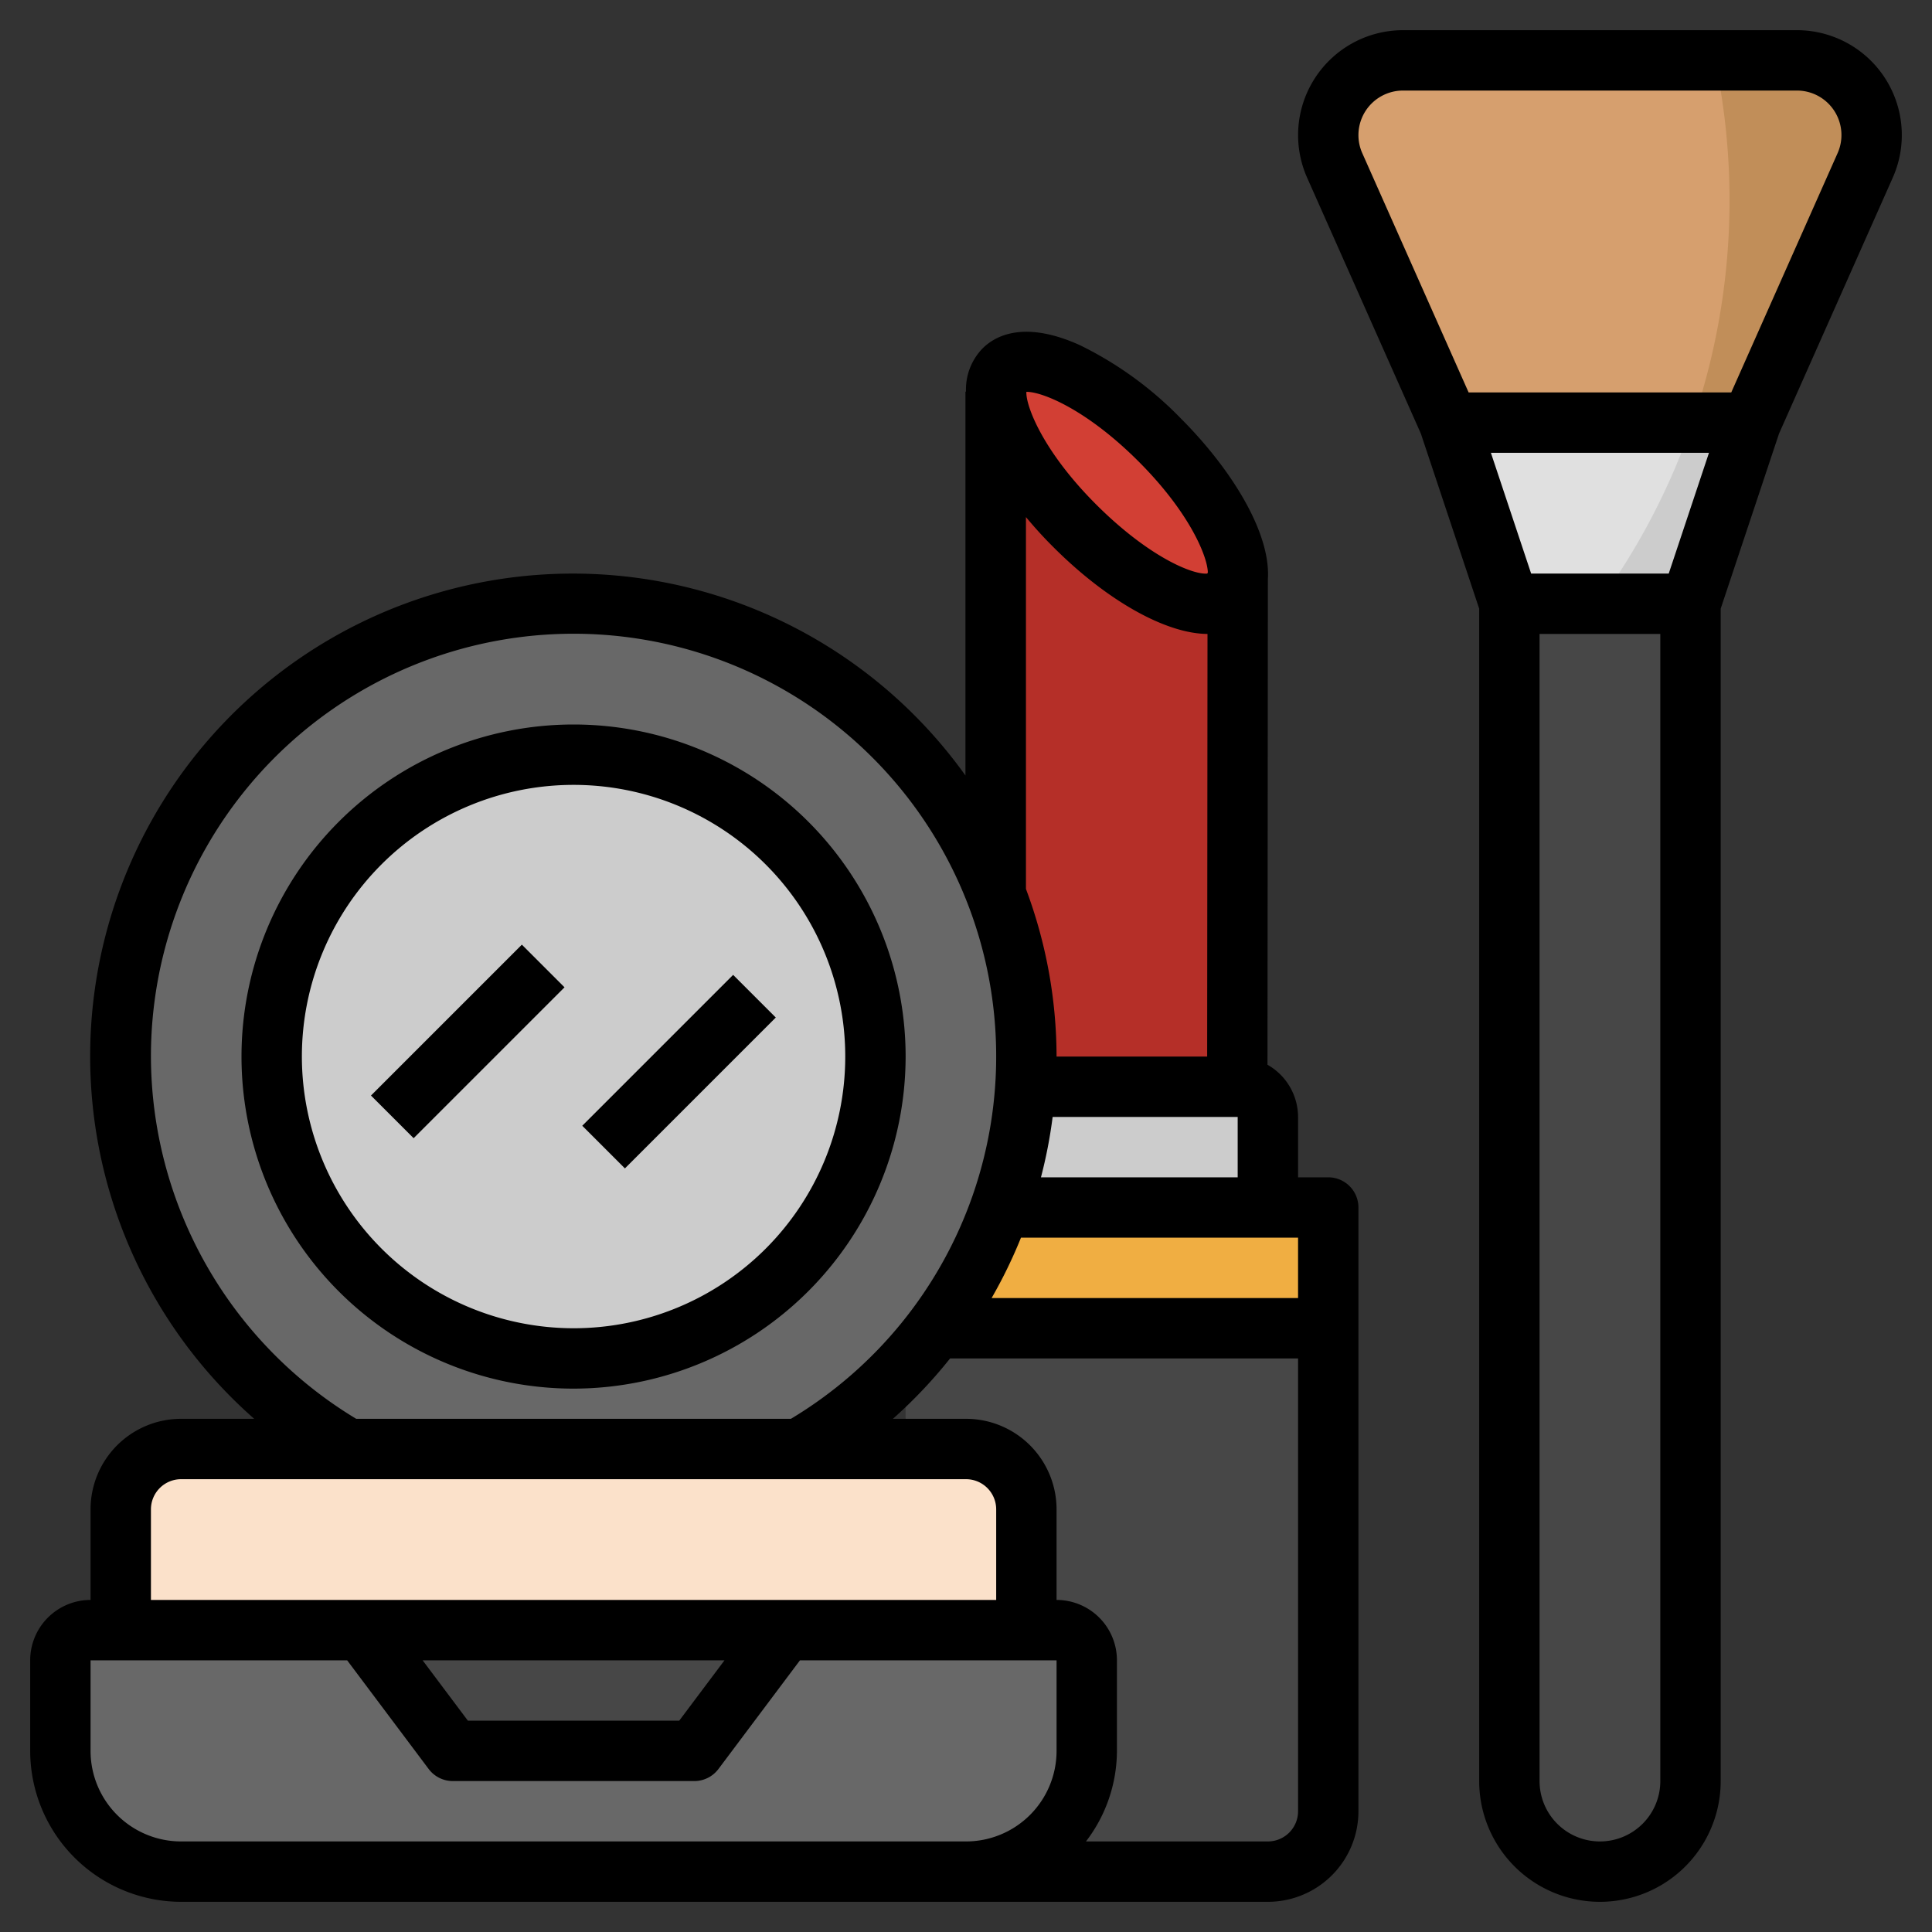 <svg id="Layer_3" height="512" viewBox="0 0 64 64" width="512" xmlns="http://www.w3.org/2000/svg" data-name="Layer 3"><rect x="0" y="0" width="64" height="64" fill="#333333" stroke="none"/><path d="m40.986 36 .014-17.024h.008a1.019 1.019 0 0 1 -.259.765c-.781.781-3.091-.263-5.159-2.332-1.609-1.611-2.6-3.367-2.59-4.436h-.014v23.027" fill="#b52f28"/><path d="m32 40v-3a1 1 0 0 1 1-1h8a1 1 0 0 1 1 1v3" fill="#ccc"/><path d="m30 40h14a0 0 0 0 1 0 0v20a2 2 0 0 1 -2 2h-10a2 2 0 0 1 -2-2v-20a0 0 0 0 1 0 0z" fill="#474747"/><path d="m30 40h14v4h-14z" fill="#f0ae42"/><path d="m3 54h32a1 1 0 0 1 1 1v3a4 4 0 0 1 -4 4h-26a4 4 0 0 1 -4-4v-3a1 1 0 0 1 1-1z" fill="#686868"/><path d="m12 54 3 4h8l3-4" fill="#474747"/><path d="m4 54v-4a2 2 0 0 1 2-2h26a2 2 0 0 1 2 2v4" fill="#fbe1ca"/><path d="m11.512 48a15 15 0 1 1 14.976 0" fill="#686868"/><circle cx="19" cy="35" fill="#ccc" r="10"/><ellipse cx="37.004" cy="15.994" fill="#d23f34" rx="2.001" ry="5.298" transform="matrix(.707 -.707 .707 .707 -.477 30.835)"/><path d="m48 14-3.787-8.52a2.487 2.487 0 0 1 -.213-1.005 2.475 2.475 0 0 1 2.475-2.475h13.05a2.475 2.475 0 0 1 2.475 2.475 2.487 2.487 0 0 1 -.213 1.005l-3.787 8.52z" fill="#c18e59"/><path d="m56 20v39a3 3 0 0 1 -3 3 3 3 0 0 1 -3-3v-39" fill="#474747"/><path d="m48 14 2 6h6l2-6" fill="#ccc"/><path d="m11.964 33.5h7.071v2h-7.071z" fill="#f2f2f2" transform="matrix(.707 -.707 .707 .707 -19.855 21.065)"/><path d="m18.964 34.5h7.071v2h-7.071z" fill="#f2f2f2" transform="matrix(.707 -.707 .707 .707 -18.512 26.308)"/><path d="m56.065 14h-8.065l2 6h2.933a22.577 22.577 0 0 0 3.132-6z" fill="#e0e0e0"/><path d="m44 4.475a2.484 2.484 0 0 0 .213 1.005l3.787 8.52h8.065a22.686 22.686 0 0 0 .749-12h-10.339a2.475 2.475 0 0 0 -2.475 2.475z" fill="#d69f6e"/><path d="m30 35a11 11 0 1 0 -11 11 11.013 11.013 0 0 0 11-11zm-20 0a9 9 0 1 1 9 9 9.01 9.01 0 0 1 -9-9z"/><path d="m44 39h-1v-2a1.993 1.993 0 0 0 -1.013-1.729l.013-16.086c.1-1.56-1.238-3.676-2.874-5.314a12.009 12.009 0 0 0 -3.357-2.439c-1.865-.841-2.815-.294-3.217.107a1.949 1.949 0 0 0 -.552 1.434h-.018v12.717a15.989 15.989 0 1 0 -23.561 21.31h-2.421a3 3 0 0 0 -3 3v3a2 2 0 0 0 -2 2v3a5.006 5.006 0 0 0 5 5h36a3 3 0 0 0 3-3v-20a1 1 0 0 0 -1-1zm-10.179 2h9.179v2h-10.152a16.051 16.051 0 0 0 .973-2zm.662-2a15.8 15.8 0 0 0 .387-2h6.13v2zm-.464-26.019c.5 0 1.958.568 3.692 2.3s2.3 3.2 2.3 3.691h-.011v.028c-.48.05-1.953-.551-3.7-2.3s-2.321-3.248-2.3-3.72zm-.033 4.148c.284.341.584.673.9.986 1.77 1.775 3.729 2.879 5.114 2.885l-.011 14h-4.989a15.9 15.9 0 0 0 -1.014-5.552zm-28.986 17.871a14 14 0 1 1 21.2 12h-14.4a14.046 14.046 0 0 1 -6.8-12zm0 15a1 1 0 0 1 1-1h26a1 1 0 0 1 1 1v3h-28zm19 5-1.5 2h-7l-1.5-2zm-18 6a3 3 0 0 1 -3-3v-3h8.5l2.7 3.6a1 1 0 0 0 .8.4h8a1 1 0 0 0 .8-.4l2.7-3.6h8.5v3a3 3 0 0 1 -3 3zm36 0h-6.026a4.948 4.948 0 0 0 1.026-3v-3a2 2 0 0 0 -2-2v-3a3 3 0 0 0 -3-3h-2.421a16.115 16.115 0 0 0 1.894-2h11.527v15a1 1 0 0 1 -1 1z"/><path d="m62.7 5.886a3.474 3.474 0 0 0 -3.175-4.886h-13.05a3.476 3.476 0 0 0 -3.175 4.886l3.768 8.478 1.932 5.799v38.837a4 4 0 0 0 8 0v-38.837l1.933-5.8zm-11.979 13.114-1.333-4h7.224l-1.333 4zm-5.721-14.525a1.476 1.476 0 0 1 1.475-1.475h13.05a1.474 1.474 0 0 1 1.348 2.073l-3.523 7.927h-8.7l-3.523-7.927a1.466 1.466 0 0 1 -.127-.598zm8 56.525a2 2 0 0 1 -2-2v-38h4v38a2 2 0 0 1 -2 2z"/><path d="m11.964 33.5h7.071v2h-7.071z" transform="matrix(.707 -.707 .707 .707 -19.855 21.065)"/><path d="m18.964 34.5h7.071v2h-7.071z" transform="matrix(.707 -.707 .707 .707 -18.512 26.308)"/></svg>